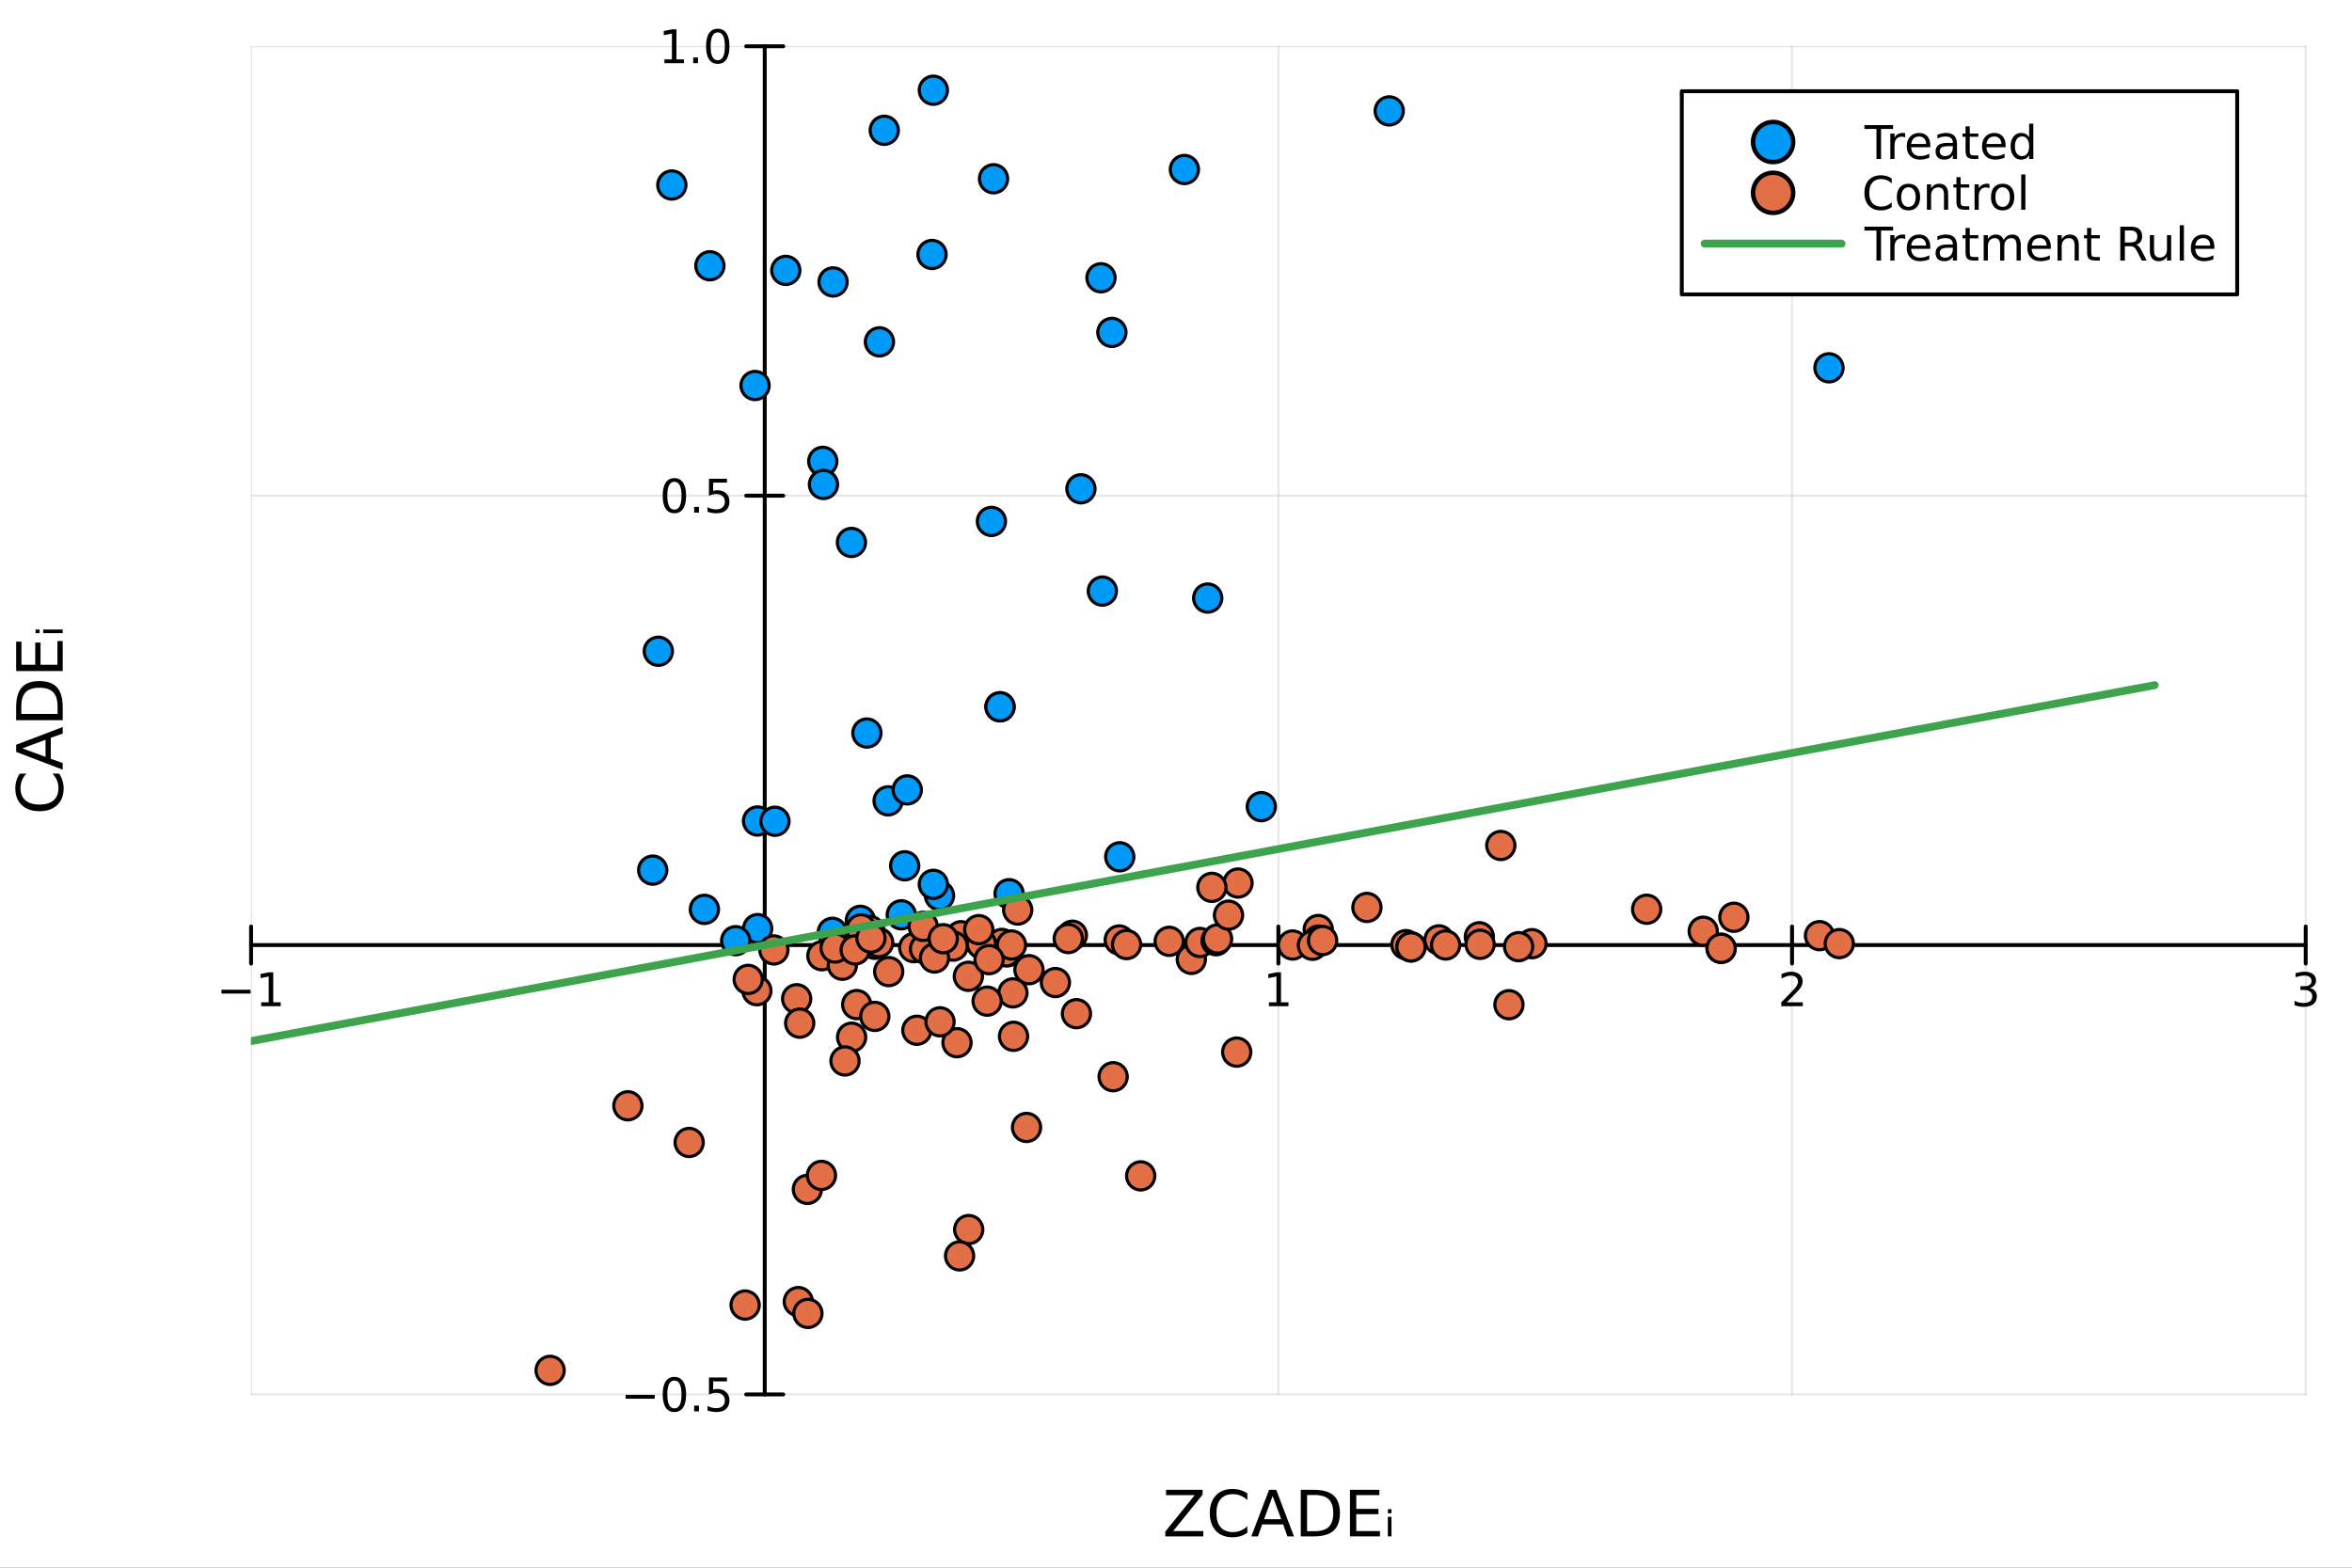 <?xml version="1.0" encoding="utf-8"?>
<svg xmlns="http://www.w3.org/2000/svg" xmlns:xlink="http://www.w3.org/1999/xlink" width="600" height="400" viewBox="0 0 2400 1600">
<rect x="0" y="0" width="2400" height="1600" fill="#333333" stroke="none"/>
<defs>
  <clipPath id="clip670">
    <rect x="0" y="0" width="2400" height="1600"/>
  </clipPath>
</defs>
<path clip-path="url(#clip670)" d="M0 1600 L2400 1600 L2400 8.88178e-14 L0 8.88178e-14  Z" fill="#ffffff" fill-rule="evenodd" fill-opacity="1"/>
<defs>
  <clipPath id="clip671">
    <rect x="480" y="0" width="1681" height="1600"/>
  </clipPath>
</defs>
<path clip-path="url(#clip670)" d="M256.209 1423.18 L2352.76 1423.18 L2352.76 47.244 L256.209 47.244  Z" fill="#ffffff" fill-rule="evenodd" fill-opacity="1"/>
<defs>
  <clipPath id="clip672">
    <rect x="256" y="47" width="2098" height="1377"/>
  </clipPath>
</defs>
<polyline clip-path="url(#clip672)" style="stroke:#000000; stroke-linecap:round; stroke-linejoin:round; stroke-width:2; stroke-opacity:0.1; fill:none" points="256.209,1423.18 256.209,47.244 "/>
<polyline clip-path="url(#clip672)" style="stroke:#000000; stroke-linecap:round; stroke-linejoin:round; stroke-width:2; stroke-opacity:0.1; fill:none" points="1304.48,1423.18 1304.48,47.244 "/>
<polyline clip-path="url(#clip672)" style="stroke:#000000; stroke-linecap:round; stroke-linejoin:round; stroke-width:2; stroke-opacity:0.1; fill:none" points="1828.62,1423.18 1828.62,47.244 "/>
<polyline clip-path="url(#clip672)" style="stroke:#000000; stroke-linecap:round; stroke-linejoin:round; stroke-width:2; stroke-opacity:0.1; fill:none" points="2352.76,1423.18 2352.76,47.244 "/>
<polyline clip-path="url(#clip672)" style="stroke:#000000; stroke-linecap:round; stroke-linejoin:round; stroke-width:2; stroke-opacity:0.1; fill:none" points="256.209,1423.18 2352.76,1423.18 "/>
<polyline clip-path="url(#clip672)" style="stroke:#000000; stroke-linecap:round; stroke-linejoin:round; stroke-width:2; stroke-opacity:0.1; fill:none" points="256.209,505.889 2352.76,505.889 "/>
<polyline clip-path="url(#clip672)" style="stroke:#000000; stroke-linecap:round; stroke-linejoin:round; stroke-width:2; stroke-opacity:0.1; fill:none" points="256.209,47.244 2352.76,47.244 "/>
<polyline clip-path="url(#clip670)" style="stroke:#000000; stroke-linecap:round; stroke-linejoin:round; stroke-width:4; stroke-opacity:1; fill:none" points="256.209,964.535 2352.76,964.535 "/>
<polyline clip-path="url(#clip670)" style="stroke:#000000; stroke-linecap:round; stroke-linejoin:round; stroke-width:4; stroke-opacity:1; fill:none" points="256.209,983.432 256.209,945.637 "/>
<polyline clip-path="url(#clip670)" style="stroke:#000000; stroke-linecap:round; stroke-linejoin:round; stroke-width:4; stroke-opacity:1; fill:none" points="1304.48,983.432 1304.48,945.637 "/>
<polyline clip-path="url(#clip670)" style="stroke:#000000; stroke-linecap:round; stroke-linejoin:round; stroke-width:4; stroke-opacity:1; fill:none" points="1828.62,983.432 1828.62,945.637 "/>
<polyline clip-path="url(#clip670)" style="stroke:#000000; stroke-linecap:round; stroke-linejoin:round; stroke-width:4; stroke-opacity:1; fill:none" points="2352.76,983.432 2352.76,945.637 "/>
<path clip-path="url(#clip670)" d="M225.966 1010.11 L255.642 1010.11 L255.642 1014.04 L225.966 1014.04 L225.966 1010.11 Z" fill="#000000" fill-rule="nonzero" fill-opacity="1" /><path clip-path="url(#clip670)" d="M266.544 1023 L274.183 1023 L274.183 996.634 L265.873 998.3 L265.873 994.041 L274.137 992.375 L278.813 992.375 L278.813 1023 L286.452 1023 L286.452 1026.93 L266.544 1026.93 L266.544 1023 Z" fill="#000000" fill-rule="nonzero" fill-opacity="1" /><path clip-path="url(#clip670)" d="M1294.86 1023 L1302.5 1023 L1302.5 996.634 L1294.19 998.3 L1294.19 994.041 L1302.46 992.375 L1307.13 992.375 L1307.13 1023 L1314.77 1023 L1314.77 1026.93 L1294.86 1026.93 L1294.86 1023 Z" fill="#000000" fill-rule="nonzero" fill-opacity="1" /><path clip-path="url(#clip670)" d="M1823.27 1023 L1839.59 1023 L1839.59 1026.93 L1817.65 1026.93 L1817.65 1023 Q1820.31 1020.24 1824.89 1015.62 Q1829.5 1010.96 1830.68 1009.62 Q1832.92 1007.1 1833.8 1005.36 Q1834.71 1003.6 1834.71 1001.91 Q1834.71 999.157 1832.76 997.421 Q1830.84 995.685 1827.74 995.685 Q1825.54 995.685 1823.09 996.449 Q1820.66 997.213 1817.88 998.763 L1817.88 994.041 Q1820.7 992.907 1823.16 992.328 Q1825.61 991.75 1827.65 991.75 Q1833.02 991.75 1836.21 994.435 Q1839.41 997.12 1839.41 1001.61 Q1839.41 1003.74 1838.6 1005.66 Q1837.81 1007.56 1835.7 1010.15 Q1835.12 1010.82 1832.02 1014.04 Q1828.92 1017.24 1823.27 1023 Z" fill="#000000" fill-rule="nonzero" fill-opacity="1" /><path clip-path="url(#clip670)" d="M2357 1008.3 Q2360.36 1009.02 2362.24 1011.29 Q2364.13 1013.56 2364.13 1016.89 Q2364.13 1022 2360.61 1024.8 Q2357.1 1027.61 2350.61 1027.61 Q2348.44 1027.61 2346.12 1027.17 Q2343.83 1026.75 2341.38 1025.89 L2341.38 1021.38 Q2343.32 1022.51 2345.64 1023.09 Q2347.95 1023.67 2350.48 1023.67 Q2354.87 1023.67 2357.17 1021.93 Q2359.48 1020.2 2359.48 1016.89 Q2359.48 1013.83 2357.33 1012.12 Q2355.2 1010.38 2351.38 1010.38 L2347.35 1010.38 L2347.35 1006.54 L2351.56 1006.54 Q2355.01 1006.54 2356.84 1005.18 Q2358.67 1003.79 2358.67 1001.19 Q2358.67 998.532 2356.77 997.12 Q2354.9 995.685 2351.38 995.685 Q2349.46 995.685 2347.26 996.101 Q2345.06 996.518 2342.42 997.398 L2342.42 993.231 Q2345.08 992.49 2347.4 992.12 Q2349.74 991.75 2351.8 991.75 Q2357.12 991.75 2360.22 994.18 Q2363.32 996.588 2363.32 1000.71 Q2363.32 1003.58 2361.68 1005.57 Q2360.04 1007.54 2357 1008.3 Z" fill="#000000" fill-rule="nonzero" fill-opacity="1" /><path clip-path="url(#clip670)" d="M1189.82 1520.52 L1227.15 1520.52 L1227.15 1525.43 L1197.11 1562.63 L1227.89 1562.63 L1227.89 1568.04 L1189.09 1568.04 L1189.09 1563.14 L1219.13 1525.93 L1189.82 1525.93 L1189.82 1520.52 Z" fill="#000000" fill-rule="nonzero" fill-opacity="1" /><path clip-path="url(#clip670)" d="M1272.8 1524.18 L1272.8 1530.96 Q1269.55 1527.94 1265.86 1526.44 Q1262.2 1524.95 1258.06 1524.95 Q1249.91 1524.95 1245.58 1529.95 Q1241.25 1534.91 1241.25 1544.33 Q1241.25 1553.72 1245.58 1558.72 Q1249.91 1563.68 1258.06 1563.68 Q1262.2 1563.68 1265.86 1562.19 Q1269.55 1560.69 1272.8 1557.67 L1272.8 1564.38 Q1269.42 1566.68 1265.64 1567.82 Q1261.88 1568.97 1257.68 1568.97 Q1246.89 1568.97 1240.68 1562.38 Q1234.48 1555.76 1234.48 1544.33 Q1234.48 1532.87 1240.68 1526.28 Q1246.89 1519.66 1257.68 1519.66 Q1261.94 1519.66 1265.7 1520.81 Q1269.49 1521.92 1272.8 1524.18 Z" fill="#000000" fill-rule="nonzero" fill-opacity="1" /><path clip-path="url(#clip670)" d="M1298.61 1526.86 L1289.89 1550.51 L1307.36 1550.51 L1298.61 1526.86 M1294.98 1520.52 L1302.27 1520.52 L1320.38 1568.04 L1313.7 1568.04 L1309.37 1555.85 L1287.95 1555.85 L1283.62 1568.04 L1276.84 1568.04 L1294.98 1520.52 Z" fill="#000000" fill-rule="nonzero" fill-opacity="1" /><path clip-path="url(#clip670)" d="M1333.75 1525.81 L1333.75 1562.76 L1341.51 1562.76 Q1351.35 1562.76 1355.9 1558.3 Q1360.48 1553.85 1360.48 1544.24 Q1360.48 1534.69 1355.9 1530.26 Q1351.35 1525.81 1341.51 1525.81 L1333.75 1525.81 M1327.32 1520.52 L1340.53 1520.52 Q1354.34 1520.52 1360.8 1526.28 Q1367.26 1532.01 1367.26 1544.24 Q1367.26 1556.52 1360.77 1562.28 Q1354.28 1568.04 1340.53 1568.04 L1327.32 1568.04 L1327.32 1520.52 Z" fill="#000000" fill-rule="nonzero" fill-opacity="1" /><path clip-path="url(#clip670)" d="M1377.51 1520.52 L1407.56 1520.52 L1407.56 1525.93 L1383.94 1525.93 L1383.94 1540 L1406.57 1540 L1406.57 1545.41 L1383.94 1545.41 L1383.94 1562.63 L1408.13 1562.63 L1408.13 1568.04 L1377.51 1568.04 L1377.51 1520.52 Z" fill="#000000" fill-rule="nonzero" fill-opacity="1" /><path clip-path="url(#clip670)" d="M1416.18 1548.09 L1419.88 1548.09 L1419.88 1568.04 L1416.18 1568.04 L1416.18 1548.09 M1416.18 1540.32 L1419.88 1540.32 L1419.88 1544.46 L1416.18 1544.46 L1416.18 1540.32 Z" fill="#000000" fill-rule="nonzero" fill-opacity="1" /><polyline clip-path="url(#clip670)" style="stroke:#000000; stroke-linecap:round; stroke-linejoin:round; stroke-width:4; stroke-opacity:1; fill:none" points="780.345,1423.18 780.345,47.244 "/>
<polyline clip-path="url(#clip670)" style="stroke:#000000; stroke-linecap:round; stroke-linejoin:round; stroke-width:4; stroke-opacity:1; fill:none" points="761.448,1423.18 799.243,1423.18 "/>
<polyline clip-path="url(#clip670)" style="stroke:#000000; stroke-linecap:round; stroke-linejoin:round; stroke-width:4; stroke-opacity:1; fill:none" points="761.448,505.889 799.243,505.889 "/>
<polyline clip-path="url(#clip670)" style="stroke:#000000; stroke-linecap:round; stroke-linejoin:round; stroke-width:4; stroke-opacity:1; fill:none" points="761.448,47.244 799.243,47.244 "/>
<path clip-path="url(#clip670)" d="M638.397 1423.63 L668.073 1423.63 L668.073 1427.57 L638.397 1427.57 L638.397 1423.63 Z" fill="#000000" fill-rule="nonzero" fill-opacity="1" /><path clip-path="url(#clip670)" d="M688.165 1408.98 Q684.554 1408.98 682.725 1412.54 Q680.92 1416.08 680.92 1423.21 Q680.92 1430.32 682.725 1433.89 Q684.554 1437.43 688.165 1437.43 Q691.799 1437.43 693.605 1433.89 Q695.434 1430.32 695.434 1423.21 Q695.434 1416.08 693.605 1412.54 Q691.799 1408.98 688.165 1408.98 M688.165 1405.27 Q693.975 1405.27 697.031 1409.88 Q700.11 1414.46 700.11 1423.21 Q700.11 1431.94 697.031 1436.55 Q693.975 1441.13 688.165 1441.13 Q682.355 1441.13 679.276 1436.55 Q676.221 1431.94 676.221 1423.21 Q676.221 1414.46 679.276 1409.88 Q682.355 1405.27 688.165 1405.27 Z" fill="#000000" fill-rule="nonzero" fill-opacity="1" /><path clip-path="url(#clip670)" d="M708.327 1434.58 L713.211 1434.58 L713.211 1440.46 L708.327 1440.46 L708.327 1434.58 Z" fill="#000000" fill-rule="nonzero" fill-opacity="1" /><path clip-path="url(#clip670)" d="M723.443 1405.9 L741.799 1405.9 L741.799 1409.84 L727.725 1409.84 L727.725 1418.31 Q728.744 1417.96 729.762 1417.8 Q730.781 1417.61 731.799 1417.61 Q737.586 1417.61 740.966 1420.78 Q744.345 1423.96 744.345 1429.37 Q744.345 1434.95 740.873 1438.05 Q737.401 1441.13 731.082 1441.13 Q728.906 1441.13 726.637 1440.76 Q724.392 1440.39 721.984 1439.65 L721.984 1434.95 Q724.068 1436.08 726.29 1436.64 Q728.512 1437.2 730.989 1437.2 Q734.994 1437.2 737.332 1435.09 Q739.67 1432.98 739.67 1429.37 Q739.67 1425.76 737.332 1423.65 Q734.994 1421.55 730.989 1421.55 Q729.114 1421.55 727.239 1421.96 Q725.387 1422.38 723.443 1423.26 L723.443 1405.9 Z" fill="#000000" fill-rule="nonzero" fill-opacity="1" /><path clip-path="url(#clip670)" d="M688.165 491.688 Q684.554 491.688 682.725 495.253 Q680.92 498.794 680.92 505.924 Q680.92 513.031 682.725 516.595 Q684.554 520.137 688.165 520.137 Q691.799 520.137 693.605 516.595 Q695.434 513.031 695.434 505.924 Q695.434 498.794 693.605 495.253 Q691.799 491.688 688.165 491.688 M688.165 487.984 Q693.975 487.984 697.031 492.591 Q700.11 497.174 700.11 505.924 Q700.11 514.651 697.031 519.257 Q693.975 523.841 688.165 523.841 Q682.355 523.841 679.276 519.257 Q676.221 514.651 676.221 505.924 Q676.221 497.174 679.276 492.591 Q682.355 487.984 688.165 487.984 Z" fill="#000000" fill-rule="nonzero" fill-opacity="1" /><path clip-path="url(#clip670)" d="M708.327 517.29 L713.211 517.29 L713.211 523.169 L708.327 523.169 L708.327 517.29 Z" fill="#000000" fill-rule="nonzero" fill-opacity="1" /><path clip-path="url(#clip670)" d="M723.443 488.609 L741.799 488.609 L741.799 492.545 L727.725 492.545 L727.725 501.017 Q728.744 500.669 729.762 500.507 Q730.781 500.322 731.799 500.322 Q737.586 500.322 740.966 503.494 Q744.345 506.665 744.345 512.081 Q744.345 517.66 740.873 520.762 Q737.401 523.841 731.082 523.841 Q728.906 523.841 726.637 523.47 Q724.392 523.1 721.984 522.359 L721.984 517.66 Q724.068 518.794 726.29 519.35 Q728.512 519.905 730.989 519.905 Q734.994 519.905 737.332 517.799 Q739.67 515.693 739.67 512.081 Q739.67 508.47 737.332 506.364 Q734.994 504.257 730.989 504.257 Q729.114 504.257 727.239 504.674 Q725.387 505.091 723.443 505.97 L723.443 488.609 Z" fill="#000000" fill-rule="nonzero" fill-opacity="1" /><path clip-path="url(#clip670)" d="M677.98 60.589 L685.619 60.589 L685.619 34.223 L677.309 35.89 L677.309 31.631 L685.573 29.964 L690.249 29.964 L690.249 60.589 L697.887 60.589 L697.887 64.524 L677.98 64.524 L677.98 60.589 Z" fill="#000000" fill-rule="nonzero" fill-opacity="1" /><path clip-path="url(#clip670)" d="M707.332 58.645 L712.216 58.645 L712.216 64.524 L707.332 64.524 L707.332 58.645 Z" fill="#000000" fill-rule="nonzero" fill-opacity="1" /><path clip-path="url(#clip670)" d="M732.401 33.043 Q728.79 33.043 726.961 36.608 Q725.156 40.149 725.156 47.279 Q725.156 54.385 726.961 57.95 Q728.79 61.492 732.401 61.492 Q736.035 61.492 737.841 57.95 Q739.67 54.385 739.67 47.279 Q739.67 40.149 737.841 36.608 Q736.035 33.043 732.401 33.043 M732.401 29.339 Q738.211 29.339 741.267 33.946 Q744.345 38.529 744.345 47.279 Q744.345 56.006 741.267 60.612 Q738.211 65.195 732.401 65.195 Q726.591 65.195 723.512 60.612 Q720.457 56.006 720.457 47.279 Q720.457 38.529 723.512 33.946 Q726.591 29.339 732.401 29.339 Z" fill="#000000" fill-rule="nonzero" fill-opacity="1" /><path clip-path="url(#clip670)" d="M20.144 789.591 L26.924 789.591 Q23.9 792.838 22.404 796.53 Q20.908 800.19 20.908 804.328 Q20.908 812.476 25.905 816.804 Q30.871 821.133 40.292 821.133 Q49.681 821.133 54.678 816.804 Q59.644 812.476 59.644 804.328 Q59.644 800.19 58.148 796.53 Q56.652 792.838 53.628 789.591 L60.344 789.591 Q62.636 792.965 63.781 796.752 Q64.927 800.508 64.927 804.71 Q64.927 815.499 58.339 821.706 Q51.718 827.913 40.292 827.913 Q28.834 827.913 22.245 821.706 Q15.625 815.499 15.625 804.71 Q15.625 800.445 16.771 796.689 Q17.885 792.901 20.144 789.591 Z" fill="#000000" fill-rule="nonzero" fill-opacity="1" /><path clip-path="url(#clip670)" d="M22.818 763.778 L46.467 772.499 L46.467 755.025 L22.818 763.778 M16.484 767.407 L16.484 760.118 L64.004 742.007 L64.004 748.691 L51.814 753.02 L51.814 774.441 L64.004 778.769 L64.004 785.549 L16.484 767.407 Z" fill="#000000" fill-rule="nonzero" fill-opacity="1" /><path clip-path="url(#clip670)" d="M21.768 728.639 L58.721 728.639 L58.721 720.873 Q58.721 711.038 54.265 706.487 Q49.809 701.903 40.196 701.903 Q30.648 701.903 26.224 706.487 Q21.768 711.038 21.768 720.873 L21.768 728.639 M16.484 735.069 L16.484 721.86 Q16.484 708.046 22.245 701.585 Q27.974 695.124 40.196 695.124 Q52.482 695.124 58.243 701.617 Q64.004 708.11 64.004 721.86 L64.004 735.069 L16.484 735.069 Z" fill="#000000" fill-rule="nonzero" fill-opacity="1" /><path clip-path="url(#clip670)" d="M16.484 684.875 L16.484 654.829 L21.895 654.829 L21.895 678.446 L35.963 678.446 L35.963 655.816 L41.374 655.816 L41.374 678.446 L58.593 678.446 L58.593 654.256 L64.004 654.256 L64.004 684.875 L16.484 684.875 Z" fill="#000000" fill-rule="nonzero" fill-opacity="1" /><path clip-path="url(#clip670)" d="M44.048 646.203 L44.048 642.511 L64.004 642.511 L64.004 646.203 L44.048 646.203 M36.282 646.203 L36.282 642.511 L40.419 642.511 L40.419 646.203 L36.282 646.203 Z" fill="#000000" fill-rule="nonzero" fill-opacity="1" /><circle clip-path="url(#clip672)" cx="849.285" cy="951.526" r="14.4" fill="#009af9" fill-rule="evenodd" fill-opacity="1" stroke="#000000" stroke-opacity="1" stroke-width="3.2"/>
<circle clip-path="url(#clip672)" cx="724.375" cy="271.257" r="14.4" fill="#009af9" fill-rule="evenodd" fill-opacity="1" stroke="#000000" stroke-opacity="1" stroke-width="3.2"/>
<circle clip-path="url(#clip672)" cx="897.384" cy="348.892" r="14.4" fill="#009af9" fill-rule="evenodd" fill-opacity="1" stroke="#000000" stroke-opacity="1" stroke-width="3.2"/>
<circle clip-path="url(#clip672)" cx="884.593" cy="748.149" r="14.4" fill="#009af9" fill-rule="evenodd" fill-opacity="1" stroke="#000000" stroke-opacity="1" stroke-width="3.2"/>
<circle clip-path="url(#clip672)" cx="923.138" cy="883.642" r="14.4" fill="#009af9" fill-rule="evenodd" fill-opacity="1" stroke="#000000" stroke-opacity="1" stroke-width="3.2"/>
<circle clip-path="url(#clip672)" cx="1123.46" cy="283.51" r="14.4" fill="#009af9" fill-rule="evenodd" fill-opacity="1" stroke="#000000" stroke-opacity="1" stroke-width="3.2"/>
<circle clip-path="url(#clip672)" cx="773.122" cy="947.75" r="14.4" fill="#009af9" fill-rule="evenodd" fill-opacity="1" stroke="#000000" stroke-opacity="1" stroke-width="3.2"/>
<circle clip-path="url(#clip672)" cx="1013.8" cy="182.438" r="14.4" fill="#009af9" fill-rule="evenodd" fill-opacity="1" stroke="#000000" stroke-opacity="1" stroke-width="3.2"/>
<circle clip-path="url(#clip672)" cx="1124.85" cy="603.257" r="14.4" fill="#009af9" fill-rule="evenodd" fill-opacity="1" stroke="#000000" stroke-opacity="1" stroke-width="3.2"/>
<circle clip-path="url(#clip672)" cx="1011.65" cy="532.146" r="14.4" fill="#009af9" fill-rule="evenodd" fill-opacity="1" stroke="#000000" stroke-opacity="1" stroke-width="3.2"/>
<circle clip-path="url(#clip672)" cx="750.692" cy="960.07" r="14.4" fill="#009af9" fill-rule="evenodd" fill-opacity="1" stroke="#000000" stroke-opacity="1" stroke-width="3.2"/>
<circle clip-path="url(#clip672)" cx="671.752" cy="664.653" r="14.4" fill="#009af9" fill-rule="evenodd" fill-opacity="1" stroke="#000000" stroke-opacity="1" stroke-width="3.2"/>
<circle clip-path="url(#clip672)" cx="1020.44" cy="721.36" r="14.4" fill="#009af9" fill-rule="evenodd" fill-opacity="1" stroke="#000000" stroke-opacity="1" stroke-width="3.2"/>
<circle clip-path="url(#clip672)" cx="906.237" cy="817.356" r="14.4" fill="#009af9" fill-rule="evenodd" fill-opacity="1" stroke="#000000" stroke-opacity="1" stroke-width="3.2"/>
<circle clip-path="url(#clip672)" cx="958.679" cy="914.047" r="14.4" fill="#009af9" fill-rule="evenodd" fill-opacity="1" stroke="#000000" stroke-opacity="1" stroke-width="3.2"/>
<circle clip-path="url(#clip672)" cx="772.972" cy="837.909" r="14.4" fill="#009af9" fill-rule="evenodd" fill-opacity="1" stroke="#000000" stroke-opacity="1" stroke-width="3.2"/>
<circle clip-path="url(#clip672)" cx="1029.69" cy="912.121" r="14.4" fill="#009af9" fill-rule="evenodd" fill-opacity="1" stroke="#000000" stroke-opacity="1" stroke-width="3.2"/>
<circle clip-path="url(#clip672)" cx="877.968" cy="939.284" r="14.4" fill="#009af9" fill-rule="evenodd" fill-opacity="1" stroke="#000000" stroke-opacity="1" stroke-width="3.2"/>
<circle clip-path="url(#clip672)" cx="839.57" cy="470.83" r="14.4" fill="#009af9" fill-rule="evenodd" fill-opacity="1" stroke="#000000" stroke-opacity="1" stroke-width="3.2"/>
<circle clip-path="url(#clip672)" cx="1232.35" cy="610.386" r="14.4" fill="#009af9" fill-rule="evenodd" fill-opacity="1" stroke="#000000" stroke-opacity="1" stroke-width="3.2"/>
<circle clip-path="url(#clip672)" cx="801.832" cy="275.954" r="14.4" fill="#009af9" fill-rule="evenodd" fill-opacity="1" stroke="#000000" stroke-opacity="1" stroke-width="3.2"/>
<circle clip-path="url(#clip672)" cx="919.683" cy="933.647" r="14.4" fill="#009af9" fill-rule="evenodd" fill-opacity="1" stroke="#000000" stroke-opacity="1" stroke-width="3.2"/>
<circle clip-path="url(#clip672)" cx="666.014" cy="888.057" r="14.4" fill="#009af9" fill-rule="evenodd" fill-opacity="1" stroke="#000000" stroke-opacity="1" stroke-width="3.2"/>
<circle clip-path="url(#clip672)" cx="770.469" cy="393.447" r="14.4" fill="#009af9" fill-rule="evenodd" fill-opacity="1" stroke="#000000" stroke-opacity="1" stroke-width="3.2"/>
<circle clip-path="url(#clip672)" cx="850.067" cy="287.735" r="14.4" fill="#009af9" fill-rule="evenodd" fill-opacity="1" stroke="#000000" stroke-opacity="1" stroke-width="3.2"/>
<circle clip-path="url(#clip672)" cx="790.756" cy="838.178" r="14.4" fill="#009af9" fill-rule="evenodd" fill-opacity="1" stroke="#000000" stroke-opacity="1" stroke-width="3.2"/>
<circle clip-path="url(#clip672)" cx="952.406" cy="92.078" r="14.4" fill="#009af9" fill-rule="evenodd" fill-opacity="1" stroke="#000000" stroke-opacity="1" stroke-width="3.2"/>
<circle clip-path="url(#clip672)" cx="840.275" cy="494.434" r="14.4" fill="#009af9" fill-rule="evenodd" fill-opacity="1" stroke="#000000" stroke-opacity="1" stroke-width="3.2"/>
<circle clip-path="url(#clip672)" cx="1208.56" cy="172.982" r="14.4" fill="#009af9" fill-rule="evenodd" fill-opacity="1" stroke="#000000" stroke-opacity="1" stroke-width="3.2"/>
<circle clip-path="url(#clip672)" cx="902.309" cy="132.967" r="14.4" fill="#009af9" fill-rule="evenodd" fill-opacity="1" stroke="#000000" stroke-opacity="1" stroke-width="3.2"/>
<circle clip-path="url(#clip672)" cx="925.77" cy="806.166" r="14.4" fill="#009af9" fill-rule="evenodd" fill-opacity="1" stroke="#000000" stroke-opacity="1" stroke-width="3.2"/>
<circle clip-path="url(#clip672)" cx="952.384" cy="902.549" r="14.4" fill="#009af9" fill-rule="evenodd" fill-opacity="1" stroke="#000000" stroke-opacity="1" stroke-width="3.2"/>
<circle clip-path="url(#clip672)" cx="1102.98" cy="498.862" r="14.4" fill="#009af9" fill-rule="evenodd" fill-opacity="1" stroke="#000000" stroke-opacity="1" stroke-width="3.2"/>
<circle clip-path="url(#clip672)" cx="1134.58" cy="339.25" r="14.4" fill="#009af9" fill-rule="evenodd" fill-opacity="1" stroke="#000000" stroke-opacity="1" stroke-width="3.2"/>
<circle clip-path="url(#clip672)" cx="685.54" cy="188.818" r="14.4" fill="#009af9" fill-rule="evenodd" fill-opacity="1" stroke="#000000" stroke-opacity="1" stroke-width="3.2"/>
<circle clip-path="url(#clip672)" cx="1866.29" cy="375.382" r="14.4" fill="#009af9" fill-rule="evenodd" fill-opacity="1" stroke="#000000" stroke-opacity="1" stroke-width="3.2"/>
<circle clip-path="url(#clip672)" cx="951.044" cy="259.703" r="14.4" fill="#009af9" fill-rule="evenodd" fill-opacity="1" stroke="#000000" stroke-opacity="1" stroke-width="3.2"/>
<circle clip-path="url(#clip672)" cx="718.775" cy="928.101" r="14.4" fill="#009af9" fill-rule="evenodd" fill-opacity="1" stroke="#000000" stroke-opacity="1" stroke-width="3.2"/>
<circle clip-path="url(#clip672)" cx="1417.57" cy="113.183" r="14.4" fill="#009af9" fill-rule="evenodd" fill-opacity="1" stroke="#000000" stroke-opacity="1" stroke-width="3.2"/>
<circle clip-path="url(#clip672)" cx="1020.44" cy="721.36" r="14.4" fill="#009af9" fill-rule="evenodd" fill-opacity="1" stroke="#000000" stroke-opacity="1" stroke-width="3.2"/>
<circle clip-path="url(#clip672)" cx="1287.05" cy="823.291" r="14.4" fill="#009af9" fill-rule="evenodd" fill-opacity="1" stroke="#000000" stroke-opacity="1" stroke-width="3.2"/>
<circle clip-path="url(#clip672)" cx="868.811" cy="553.618" r="14.4" fill="#009af9" fill-rule="evenodd" fill-opacity="1" stroke="#000000" stroke-opacity="1" stroke-width="3.2"/>
<circle clip-path="url(#clip672)" cx="1142.6" cy="874.46" r="14.4" fill="#009af9" fill-rule="evenodd" fill-opacity="1" stroke="#000000" stroke-opacity="1" stroke-width="3.2"/>
<circle clip-path="url(#clip672)" cx="868.988" cy="1058.58" r="14.4" fill="#e26f46" fill-rule="evenodd" fill-opacity="1" stroke="#000000" stroke-opacity="1" stroke-width="3.2"/>
<circle clip-path="url(#clip672)" cx="1022.27" cy="962.884" r="14.4" fill="#e26f46" fill-rule="evenodd" fill-opacity="1" stroke="#000000" stroke-opacity="1" stroke-width="3.2"/>
<circle clip-path="url(#clip672)" cx="760.341" cy="1331.95" r="14.4" fill="#e26f46" fill-rule="evenodd" fill-opacity="1" stroke="#000000" stroke-opacity="1" stroke-width="3.2"/>
<circle clip-path="url(#clip672)" cx="1509.54" cy="956.076" r="14.4" fill="#e26f46" fill-rule="evenodd" fill-opacity="1" stroke="#000000" stroke-opacity="1" stroke-width="3.2"/>
<circle clip-path="url(#clip672)" cx="988.125" cy="996.419" r="14.4" fill="#e26f46" fill-rule="evenodd" fill-opacity="1" stroke="#000000" stroke-opacity="1" stroke-width="3.2"/>
<circle clip-path="url(#clip672)" cx="980.53" cy="955.01" r="14.4" fill="#e26f46" fill-rule="evenodd" fill-opacity="1" stroke="#000000" stroke-opacity="1" stroke-width="3.2"/>
<circle clip-path="url(#clip672)" cx="1028.19" cy="971.358" r="14.4" fill="#e26f46" fill-rule="evenodd" fill-opacity="1" stroke="#000000" stroke-opacity="1" stroke-width="3.2"/>
<circle clip-path="url(#clip672)" cx="1856.64" cy="954.952" r="14.4" fill="#e26f46" fill-rule="evenodd" fill-opacity="1" stroke="#000000" stroke-opacity="1" stroke-width="3.2"/>
<circle clip-path="url(#clip672)" cx="932.35" cy="967.183" r="14.4" fill="#e26f46" fill-rule="evenodd" fill-opacity="1" stroke="#000000" stroke-opacity="1" stroke-width="3.2"/>
<circle clip-path="url(#clip672)" cx="1756.24" cy="967.888" r="14.4" fill="#e26f46" fill-rule="evenodd" fill-opacity="1" stroke="#000000" stroke-opacity="1" stroke-width="3.2"/>
<circle clip-path="url(#clip672)" cx="1142.1" cy="959.325" r="14.4" fill="#e26f46" fill-rule="evenodd" fill-opacity="1" stroke="#000000" stroke-opacity="1" stroke-width="3.2"/>
<circle clip-path="url(#clip672)" cx="943.396" cy="968.42" r="14.4" fill="#e26f46" fill-rule="evenodd" fill-opacity="1" stroke="#000000" stroke-opacity="1" stroke-width="3.2"/>
<circle clip-path="url(#clip672)" cx="1318.93" cy="964.487" r="14.4" fill="#e26f46" fill-rule="evenodd" fill-opacity="1" stroke="#000000" stroke-opacity="1" stroke-width="3.2"/>
<circle clip-path="url(#clip672)" cx="1345.17" cy="948.672" r="14.4" fill="#e26f46" fill-rule="evenodd" fill-opacity="1" stroke="#000000" stroke-opacity="1" stroke-width="3.2"/>
<circle clip-path="url(#clip672)" cx="874.174" cy="1025.29" r="14.4" fill="#e26f46" fill-rule="evenodd" fill-opacity="1" stroke="#000000" stroke-opacity="1" stroke-width="3.2"/>
<circle clip-path="url(#clip672)" cx="772.314" cy="1011.12" r="14.4" fill="#e26f46" fill-rule="evenodd" fill-opacity="1" stroke="#000000" stroke-opacity="1" stroke-width="3.2"/>
<circle clip-path="url(#clip672)" cx="1076.94" cy="1002.8" r="14.4" fill="#e26f46" fill-rule="evenodd" fill-opacity="1" stroke="#000000" stroke-opacity="1" stroke-width="3.2"/>
<circle clip-path="url(#clip672)" cx="823.848" cy="1213.89" r="14.4" fill="#e26f46" fill-rule="evenodd" fill-opacity="1" stroke="#000000" stroke-opacity="1" stroke-width="3.2"/>
<circle clip-path="url(#clip672)" cx="1563.22" cy="963.13" r="14.4" fill="#e26f46" fill-rule="evenodd" fill-opacity="1" stroke="#000000" stroke-opacity="1" stroke-width="3.2"/>
<circle clip-path="url(#clip672)" cx="1468.34" cy="959.229" r="14.4" fill="#e26f46" fill-rule="evenodd" fill-opacity="1" stroke="#000000" stroke-opacity="1" stroke-width="3.2"/>
<circle clip-path="url(#clip672)" cx="763.481" cy="999.583" r="14.4" fill="#e26f46" fill-rule="evenodd" fill-opacity="1" stroke="#000000" stroke-opacity="1" stroke-width="3.2"/>
<circle clip-path="url(#clip672)" cx="838.652" cy="975.443" r="14.4" fill="#e26f46" fill-rule="evenodd" fill-opacity="1" stroke="#000000" stroke-opacity="1" stroke-width="3.2"/>
<circle clip-path="url(#clip672)" cx="1215.66" cy="979.132" r="14.4" fill="#e26f46" fill-rule="evenodd" fill-opacity="1" stroke="#000000" stroke-opacity="1" stroke-width="3.2"/>
<circle clip-path="url(#clip672)" cx="1026.55" cy="971.415" r="14.4" fill="#e26f46" fill-rule="evenodd" fill-opacity="1" stroke="#000000" stroke-opacity="1" stroke-width="3.2"/>
<circle clip-path="url(#clip672)" cx="1224.45" cy="961.885" r="14.4" fill="#e26f46" fill-rule="evenodd" fill-opacity="1" stroke="#000000" stroke-opacity="1" stroke-width="3.2"/>
<circle clip-path="url(#clip672)" cx="1680.27" cy="927.978" r="14.4" fill="#e26f46" fill-rule="evenodd" fill-opacity="1" stroke="#000000" stroke-opacity="1" stroke-width="3.2"/>
<circle clip-path="url(#clip672)" cx="887.511" cy="949.587" r="14.4" fill="#e26f46" fill-rule="evenodd" fill-opacity="1" stroke="#000000" stroke-opacity="1" stroke-width="3.2"/>
<circle clip-path="url(#clip672)" cx="1094.26" cy="954.484" r="14.4" fill="#e26f46" fill-rule="evenodd" fill-opacity="1" stroke="#000000" stroke-opacity="1" stroke-width="3.2"/>
<circle clip-path="url(#clip672)" cx="988.485" cy="1254.92" r="14.4" fill="#e26f46" fill-rule="evenodd" fill-opacity="1" stroke="#000000" stroke-opacity="1" stroke-width="3.2"/>
<circle clip-path="url(#clip672)" cx="935.58" cy="1051.5" r="14.4" fill="#e26f46" fill-rule="evenodd" fill-opacity="1" stroke="#000000" stroke-opacity="1" stroke-width="3.2"/>
<circle clip-path="url(#clip672)" cx="1047.49" cy="1150.68" r="14.4" fill="#e26f46" fill-rule="evenodd" fill-opacity="1" stroke="#000000" stroke-opacity="1" stroke-width="3.2"/>
<circle clip-path="url(#clip672)" cx="1510.31" cy="963.795" r="14.4" fill="#e26f46" fill-rule="evenodd" fill-opacity="1" stroke="#000000" stroke-opacity="1" stroke-width="3.2"/>
<circle clip-path="url(#clip672)" cx="1049.94" cy="989.663" r="14.4" fill="#e26f46" fill-rule="evenodd" fill-opacity="1" stroke="#000000" stroke-opacity="1" stroke-width="3.2"/>
<circle clip-path="url(#clip672)" cx="972.688" cy="965.592" r="14.4" fill="#e26f46" fill-rule="evenodd" fill-opacity="1" stroke="#000000" stroke-opacity="1" stroke-width="3.2"/>
<circle clip-path="url(#clip672)" cx="812.917" cy="1019.34" r="14.4" fill="#e26f46" fill-rule="evenodd" fill-opacity="1" stroke="#000000" stroke-opacity="1" stroke-width="3.2"/>
<circle clip-path="url(#clip672)" cx="1261.95" cy="1073.8" r="14.4" fill="#e26f46" fill-rule="evenodd" fill-opacity="1" stroke="#000000" stroke-opacity="1" stroke-width="3.2"/>
<circle clip-path="url(#clip672)" cx="1434.59" cy="964.119" r="14.4" fill="#e26f46" fill-rule="evenodd" fill-opacity="1" stroke="#000000" stroke-opacity="1" stroke-width="3.2"/>
<circle clip-path="url(#clip672)" cx="561.339" cy="1398.61" r="14.4" fill="#e26f46" fill-rule="evenodd" fill-opacity="1" stroke="#000000" stroke-opacity="1" stroke-width="3.2"/>
<circle clip-path="url(#clip672)" cx="1135.86" cy="1098.92" r="14.4" fill="#e26f46" fill-rule="evenodd" fill-opacity="1" stroke="#000000" stroke-opacity="1" stroke-width="3.2"/>
<circle clip-path="url(#clip672)" cx="1034.22" cy="1057.67" r="14.4" fill="#e26f46" fill-rule="evenodd" fill-opacity="1" stroke="#000000" stroke-opacity="1" stroke-width="3.2"/>
<circle clip-path="url(#clip672)" cx="1394.82" cy="926.125" r="14.4" fill="#e26f46" fill-rule="evenodd" fill-opacity="1" stroke="#000000" stroke-opacity="1" stroke-width="3.2"/>
<circle clip-path="url(#clip672)" cx="953.557" cy="977.751" r="14.4" fill="#e26f46" fill-rule="evenodd" fill-opacity="1" stroke="#000000" stroke-opacity="1" stroke-width="3.2"/>
<circle clip-path="url(#clip672)" cx="859.526" cy="985.148" r="14.4" fill="#e26f46" fill-rule="evenodd" fill-opacity="1" stroke="#000000" stroke-opacity="1" stroke-width="3.2"/>
<circle clip-path="url(#clip672)" cx="878.656" cy="947.98" r="14.4" fill="#e26f46" fill-rule="evenodd" fill-opacity="1" stroke="#000000" stroke-opacity="1" stroke-width="3.2"/>
<circle clip-path="url(#clip672)" cx="1345.41" cy="959.472" r="14.4" fill="#e26f46" fill-rule="evenodd" fill-opacity="1" stroke="#000000" stroke-opacity="1" stroke-width="3.2"/>
<circle clip-path="url(#clip672)" cx="1001.42" cy="963.275" r="14.4" fill="#e26f46" fill-rule="evenodd" fill-opacity="1" stroke="#000000" stroke-opacity="1" stroke-width="3.2"/>
<circle clip-path="url(#clip672)" cx="1149.58" cy="964.026" r="14.4" fill="#e26f46" fill-rule="evenodd" fill-opacity="1" stroke="#000000" stroke-opacity="1" stroke-width="3.2"/>
<circle clip-path="url(#clip672)" cx="976.538" cy="1064.18" r="14.4" fill="#e26f46" fill-rule="evenodd" fill-opacity="1" stroke="#000000" stroke-opacity="1" stroke-width="3.2"/>
<circle clip-path="url(#clip672)" cx="959.204" cy="1042.87" r="14.4" fill="#e26f46" fill-rule="evenodd" fill-opacity="1" stroke="#000000" stroke-opacity="1" stroke-width="3.2"/>
<circle clip-path="url(#clip672)" cx="906.856" cy="991.628" r="14.4" fill="#e26f46" fill-rule="evenodd" fill-opacity="1" stroke="#000000" stroke-opacity="1" stroke-width="3.2"/>
<circle clip-path="url(#clip672)" cx="942.023" cy="945.409" r="14.4" fill="#e26f46" fill-rule="evenodd" fill-opacity="1" stroke="#000000" stroke-opacity="1" stroke-width="3.2"/>
<circle clip-path="url(#clip672)" cx="1090.08" cy="957.89" r="14.4" fill="#e26f46" fill-rule="evenodd" fill-opacity="1" stroke="#000000" stroke-opacity="1" stroke-width="3.2"/>
<circle clip-path="url(#clip672)" cx="1539.75" cy="1025.42" r="14.4" fill="#e26f46" fill-rule="evenodd" fill-opacity="1" stroke="#000000" stroke-opacity="1" stroke-width="3.2"/>
<circle clip-path="url(#clip672)" cx="1032.14" cy="964.46" r="14.4" fill="#e26f46" fill-rule="evenodd" fill-opacity="1" stroke="#000000" stroke-opacity="1" stroke-width="3.2"/>
<circle clip-path="url(#clip672)" cx="640.694" cy="1128.57" r="14.4" fill="#e26f46" fill-rule="evenodd" fill-opacity="1" stroke="#000000" stroke-opacity="1" stroke-width="3.2"/>
<circle clip-path="url(#clip672)" cx="1549.59" cy="966.194" r="14.4" fill="#e26f46" fill-rule="evenodd" fill-opacity="1" stroke="#000000" stroke-opacity="1" stroke-width="3.2"/>
<circle clip-path="url(#clip672)" cx="1475.17" cy="964.472" r="14.4" fill="#e26f46" fill-rule="evenodd" fill-opacity="1" stroke="#000000" stroke-opacity="1" stroke-width="3.2"/>
<circle clip-path="url(#clip672)" cx="1737.98" cy="950.411" r="14.4" fill="#e26f46" fill-rule="evenodd" fill-opacity="1" stroke="#000000" stroke-opacity="1" stroke-width="3.2"/>
<circle clip-path="url(#clip672)" cx="1163.98" cy="1200.1" r="14.4" fill="#e26f46" fill-rule="evenodd" fill-opacity="1" stroke="#000000" stroke-opacity="1" stroke-width="3.2"/>
<circle clip-path="url(#clip672)" cx="1033.6" cy="1013.34" r="14.4" fill="#e26f46" fill-rule="evenodd" fill-opacity="1" stroke="#000000" stroke-opacity="1" stroke-width="3.2"/>
<circle clip-path="url(#clip672)" cx="838.225" cy="1199.63" r="14.4" fill="#e26f46" fill-rule="evenodd" fill-opacity="1" stroke="#000000" stroke-opacity="1" stroke-width="3.2"/>
<circle clip-path="url(#clip672)" cx="1756.24" cy="967.888" r="14.4" fill="#e26f46" fill-rule="evenodd" fill-opacity="1" stroke="#000000" stroke-opacity="1" stroke-width="3.2"/>
<circle clip-path="url(#clip672)" cx="852.195" cy="967.554" r="14.4" fill="#e26f46" fill-rule="evenodd" fill-opacity="1" stroke="#000000" stroke-opacity="1" stroke-width="3.2"/>
<circle clip-path="url(#clip672)" cx="1439.83" cy="966.444" r="14.4" fill="#e26f46" fill-rule="evenodd" fill-opacity="1" stroke="#000000" stroke-opacity="1" stroke-width="3.2"/>
<circle clip-path="url(#clip672)" cx="1009.24" cy="979.441" r="14.4" fill="#e26f46" fill-rule="evenodd" fill-opacity="1" stroke="#000000" stroke-opacity="1" stroke-width="3.2"/>
<circle clip-path="url(#clip672)" cx="892.772" cy="963.733" r="14.4" fill="#e26f46" fill-rule="evenodd" fill-opacity="1" stroke="#000000" stroke-opacity="1" stroke-width="3.2"/>
<circle clip-path="url(#clip672)" cx="979.174" cy="1281.77" r="14.4" fill="#e26f46" fill-rule="evenodd" fill-opacity="1" stroke="#000000" stroke-opacity="1" stroke-width="3.2"/>
<circle clip-path="url(#clip672)" cx="1193.07" cy="960.718" r="14.4" fill="#e26f46" fill-rule="evenodd" fill-opacity="1" stroke="#000000" stroke-opacity="1" stroke-width="3.2"/>
<circle clip-path="url(#clip672)" cx="1263.29" cy="901.236" r="14.4" fill="#e26f46" fill-rule="evenodd" fill-opacity="1" stroke="#000000" stroke-opacity="1" stroke-width="3.2"/>
<circle clip-path="url(#clip672)" cx="1339.24" cy="964.766" r="14.4" fill="#e26f46" fill-rule="evenodd" fill-opacity="1" stroke="#000000" stroke-opacity="1" stroke-width="3.2"/>
<circle clip-path="url(#clip672)" cx="814.615" cy="1328.43" r="14.4" fill="#e26f46" fill-rule="evenodd" fill-opacity="1" stroke="#000000" stroke-opacity="1" stroke-width="3.2"/>
<circle clip-path="url(#clip672)" cx="1769.26" cy="936.175" r="14.4" fill="#e26f46" fill-rule="evenodd" fill-opacity="1" stroke="#000000" stroke-opacity="1" stroke-width="3.2"/>
<circle clip-path="url(#clip672)" cx="1007.29" cy="1021.79" r="14.4" fill="#e26f46" fill-rule="evenodd" fill-opacity="1" stroke="#000000" stroke-opacity="1" stroke-width="3.2"/>
<circle clip-path="url(#clip672)" cx="789.66" cy="969.515" r="14.4" fill="#e26f46" fill-rule="evenodd" fill-opacity="1" stroke="#000000" stroke-opacity="1" stroke-width="3.2"/>
<circle clip-path="url(#clip672)" cx="1236.59" cy="905.641" r="14.4" fill="#e26f46" fill-rule="evenodd" fill-opacity="1" stroke="#000000" stroke-opacity="1" stroke-width="3.2"/>
<circle clip-path="url(#clip672)" cx="824.413" cy="1340.46" r="14.4" fill="#e26f46" fill-rule="evenodd" fill-opacity="1" stroke="#000000" stroke-opacity="1" stroke-width="3.2"/>
<circle clip-path="url(#clip672)" cx="1098.42" cy="1034.57" r="14.4" fill="#e26f46" fill-rule="evenodd" fill-opacity="1" stroke="#000000" stroke-opacity="1" stroke-width="3.2"/>
<circle clip-path="url(#clip672)" cx="998.738" cy="948.79" r="14.4" fill="#e26f46" fill-rule="evenodd" fill-opacity="1" stroke="#000000" stroke-opacity="1" stroke-width="3.2"/>
<circle clip-path="url(#clip672)" cx="862.244" cy="1082.84" r="14.4" fill="#e26f46" fill-rule="evenodd" fill-opacity="1" stroke="#000000" stroke-opacity="1" stroke-width="3.2"/>
<circle clip-path="url(#clip672)" cx="1439.83" cy="966.444" r="14.4" fill="#e26f46" fill-rule="evenodd" fill-opacity="1" stroke="#000000" stroke-opacity="1" stroke-width="3.2"/>
<circle clip-path="url(#clip672)" cx="816.007" cy="1044.25" r="14.4" fill="#e26f46" fill-rule="evenodd" fill-opacity="1" stroke="#000000" stroke-opacity="1" stroke-width="3.2"/>
<circle clip-path="url(#clip672)" cx="1038.49" cy="928.804" r="14.4" fill="#e26f46" fill-rule="evenodd" fill-opacity="1" stroke="#000000" stroke-opacity="1" stroke-width="3.2"/>
<circle clip-path="url(#clip672)" cx="1349.61" cy="959.94" r="14.4" fill="#e26f46" fill-rule="evenodd" fill-opacity="1" stroke="#000000" stroke-opacity="1" stroke-width="3.2"/>
<circle clip-path="url(#clip672)" cx="1531.44" cy="862.9" r="14.4" fill="#e26f46" fill-rule="evenodd" fill-opacity="1" stroke="#000000" stroke-opacity="1" stroke-width="3.2"/>
<circle clip-path="url(#clip672)" cx="872.64" cy="969.515" r="14.4" fill="#e26f46" fill-rule="evenodd" fill-opacity="1" stroke="#000000" stroke-opacity="1" stroke-width="3.2"/>
<circle clip-path="url(#clip672)" cx="892.656" cy="1037.34" r="14.4" fill="#e26f46" fill-rule="evenodd" fill-opacity="1" stroke="#000000" stroke-opacity="1" stroke-width="3.2"/>
<circle clip-path="url(#clip672)" cx="1240.87" cy="960.108" r="14.4" fill="#e26f46" fill-rule="evenodd" fill-opacity="1" stroke="#000000" stroke-opacity="1" stroke-width="3.2"/>
<circle clip-path="url(#clip672)" cx="896.634" cy="962.016" r="14.4" fill="#e26f46" fill-rule="evenodd" fill-opacity="1" stroke="#000000" stroke-opacity="1" stroke-width="3.2"/>
<circle clip-path="url(#clip672)" cx="888.725" cy="957.376" r="14.4" fill="#e26f46" fill-rule="evenodd" fill-opacity="1" stroke="#000000" stroke-opacity="1" stroke-width="3.2"/>
<circle clip-path="url(#clip672)" cx="962.486" cy="958.059" r="14.4" fill="#e26f46" fill-rule="evenodd" fill-opacity="1" stroke="#000000" stroke-opacity="1" stroke-width="3.2"/>
<circle clip-path="url(#clip672)" cx="1876.83" cy="963.062" r="14.4" fill="#e26f46" fill-rule="evenodd" fill-opacity="1" stroke="#000000" stroke-opacity="1" stroke-width="3.2"/>
<circle clip-path="url(#clip672)" cx="1242.41" cy="958.257" r="14.4" fill="#e26f46" fill-rule="evenodd" fill-opacity="1" stroke="#000000" stroke-opacity="1" stroke-width="3.2"/>
<circle clip-path="url(#clip672)" cx="703.233" cy="1166" r="14.4" fill="#e26f46" fill-rule="evenodd" fill-opacity="1" stroke="#000000" stroke-opacity="1" stroke-width="3.2"/>
<circle clip-path="url(#clip672)" cx="1253.58" cy="934.021" r="14.4" fill="#e26f46" fill-rule="evenodd" fill-opacity="1" stroke="#000000" stroke-opacity="1" stroke-width="3.2"/>
<polyline clip-path="url(#clip672)" style="stroke:#3da44d; stroke-linecap:round; stroke-linejoin:round; stroke-width:8; stroke-opacity:1; fill:none" points="165.042,1079.61 170.283,1078.63 175.525,1077.65 180.766,1076.67 186.007,1075.69 191.249,1074.71 196.49,1073.73 201.731,1072.75 206.973,1071.77 212.214,1070.79 217.456,1069.81 222.697,1068.82 227.938,1067.84 233.18,1066.86 238.421,1065.88 243.662,1064.9 248.904,1063.92 254.145,1062.94 259.387,1061.96 264.628,1060.98 269.869,1060 275.111,1059.02 280.352,1058.04 285.593,1057.06 290.835,1056.08 296.076,1055.1 301.317,1054.12 306.559,1053.14 311.8,1052.16 317.042,1051.18 322.283,1050.2 327.524,1049.22 332.766,1048.24 338.007,1047.26 343.248,1046.28 348.49,1045.3 353.731,1044.32 358.972,1043.34 364.214,1042.36 369.455,1041.38 374.697,1040.4 379.938,1039.42 385.179,1038.44 390.421,1037.46 395.662,1036.48 400.903,1035.5 406.145,1034.52 411.386,1033.54 416.628,1032.56 421.869,1031.58 427.11,1030.6 432.352,1029.62 437.593,1028.64 442.834,1027.66 448.076,1026.68 453.317,1025.69 458.558,1024.71 463.8,1023.73 469.041,1022.75 474.283,1021.77 479.524,1020.79 484.765,1019.81 490.007,1018.83 495.248,1017.85 500.489,1016.87 505.731,1015.89 510.972,1014.91 516.214,1013.93 521.455,1012.95 526.696,1011.97 531.938,1010.99 537.179,1010.01 542.42,1009.03 547.662,1008.05 552.903,1007.07 558.144,1006.09 563.386,1005.11 568.627,1004.13 573.869,1003.15 579.11,1002.17 584.351,1001.19 589.593,1000.21 594.834,999.229 600.075,998.248 605.317,997.268 610.558,996.288 615.8,995.308 621.041,994.327 626.282,993.347 631.524,992.367 636.765,991.387 642.006,990.406 647.248,989.426 652.489,988.446 657.73,987.466 662.972,986.486 668.213,985.505 673.455,984.525 678.696,983.545 683.937,982.565 689.179,981.584 694.42,980.604 699.661,979.624 704.903,978.644 710.144,977.664 715.386,976.683 720.627,975.703 725.868,974.723 731.11,973.743 736.351,972.762 741.592,971.782 746.834,970.802 752.075,969.822 757.316,968.841 762.558,967.861 767.799,966.881 773.041,965.901 778.282,964.921 783.523,963.94 788.765,962.96 794.006,961.98 799.247,961 804.489,960.019 809.73,959.039 814.972,958.059 820.213,957.079 825.454,956.098 830.696,955.118 835.937,954.138 841.178,953.158 846.42,952.178 851.661,951.197 856.902,950.217 862.144,949.237 867.385,948.257 872.627,947.276 877.868,946.296 883.109,945.316 888.351,944.336 893.592,943.355 898.833,942.375 904.075,941.395 909.316,940.415 914.558,939.435 919.799,938.454 925.04,937.474 930.282,936.494 935.523,935.514 940.764,934.533 946.006,933.553 951.247,932.573 956.488,931.593 961.73,930.612 966.971,929.632 972.213,928.652 977.454,927.672 982.695,926.692 987.937,925.711 993.178,924.731 998.419,923.751 1003.66,922.771 1008.9,921.79 1014.14,920.81 1019.38,919.83 1024.63,918.85 1029.87,917.869 1035.11,916.889 1040.35,915.909 1045.59,914.929 1050.83,913.949 1056.07,912.968 1061.32,911.988 1066.56,911.008 1071.8,910.028 1077.04,909.047 1082.28,908.067 1087.52,907.087 1092.76,906.107 1098.01,905.126 1103.25,904.146 1108.49,903.166 1113.73,902.186 1118.97,901.206 1124.21,900.225 1129.45,899.245 1134.69,898.265 1139.94,897.285 1145.18,896.304 1150.42,895.324 1155.66,894.344 1160.9,893.364 1166.14,892.383 1171.38,891.403 1176.63,890.423 1181.87,889.443 1187.11,888.463 1192.35,887.482 1197.59,886.502 1202.83,885.522 1208.07,884.542 1213.32,883.561 1218.56,882.581 1223.8,881.601 1229.04,880.621 1234.28,879.64 1239.52,878.66 1244.76,877.68 1250.01,876.7 1255.25,875.72 1260.49,874.739 1265.73,873.759 1270.97,872.779 1276.21,871.799 1281.45,870.818 1286.69,869.838 1291.94,868.858 1297.18,867.878 1302.42,866.897 1307.66,865.917 1312.9,864.937 1318.14,863.957 1323.38,862.977 1328.63,861.996 1333.87,861.016 1339.11,860.036 1344.35,859.056 1349.59,858.075 1354.83,857.095 1360.07,856.115 1365.32,855.135 1370.56,854.154 1375.8,853.174 1381.04,852.194 1386.28,851.214 1391.52,850.234 1396.76,849.253 1402,848.273 1407.25,847.293 1412.49,846.313 1417.73,845.332 1422.97,844.352 1428.21,843.372 1433.45,842.392 1438.69,841.411 1443.94,840.431 1449.18,839.451 1454.42,838.471 1459.66,837.491 1464.9,836.51 1470.14,835.53 1475.38,834.55 1480.63,833.57 1485.87,832.589 1491.11,831.609 1496.35,830.629 1501.59,829.649 1506.83,828.669 1512.07,827.688 1517.31,826.708 1522.56,825.728 1527.8,824.748 1533.04,823.767 1538.28,822.787 1543.52,821.807 1548.76,820.827 1554,819.846 1559.25,818.866 1564.49,817.886 1569.73,816.906 1574.97,815.926 1580.21,814.945 1585.45,813.965 1590.69,812.985 1595.94,812.005 1601.18,811.024 1606.42,810.044 1611.66,809.064 1616.9,808.084 1622.14,807.103 1627.38,806.123 1632.62,805.143 1637.87,804.163 1643.11,803.183 1648.35,802.202 1653.59,801.222 1658.83,800.242 1664.07,799.262 1669.31,798.281 1674.56,797.301 1679.8,796.321 1685.04,795.341 1690.28,794.36 1695.52,793.38 1700.76,792.4 1706,791.42 1711.25,790.44 1716.49,789.459 1721.73,788.479 1726.97,787.499 1732.21,786.519 1737.45,785.538 1742.69,784.558 1747.94,783.578 1753.18,782.598 1758.42,781.617 1763.66,780.637 1768.9,779.657 1774.14,778.677 1779.38,777.697 1784.62,776.716 1789.87,775.736 1795.11,774.756 1800.35,773.776 1805.59,772.795 1810.83,771.815 1816.07,770.835 1821.31,769.855 1826.56,768.874 1831.8,767.894 1837.04,766.914 1842.28,765.934 1847.52,764.954 1852.76,763.973 1858,762.993 1863.25,762.013 1868.49,761.033 1873.73,760.052 1878.97,759.072 1884.21,758.092 1889.45,757.112 1894.69,756.131 1899.93,755.151 1905.18,754.171 1910.42,753.191 1915.66,752.211 1920.9,751.23 1926.14,750.25 1931.38,749.27 1936.62,748.29 1941.87,747.309 1947.11,746.329 1952.35,745.349 1957.59,744.369 1962.83,743.388 1968.07,742.408 1973.31,741.428 1978.56,740.448 1983.8,739.468 1989.04,738.487 1994.28,737.507 1999.52,736.527 2004.76,735.547 2010,734.566 2015.24,733.586 2020.49,732.606 2025.73,731.626 2030.97,730.645 2036.21,729.665 2041.45,728.685 2046.69,727.705 2051.93,726.725 2057.18,725.744 2062.42,724.764 2067.66,723.784 2072.9,722.804 2078.14,721.823 2083.38,720.843 2088.62,719.863 2093.87,718.883 2099.11,717.902 2104.35,716.922 2109.59,715.942 2114.83,714.962 2120.07,713.982 2125.31,713.001 2130.55,712.021 2135.8,711.041 2141.04,710.061 2146.28,709.08 2151.52,708.1 2156.76,707.12 2162,706.14 2167.24,705.159 2172.49,704.179 2177.73,703.199 2182.97,702.219 2188.21,701.239 2193.45,700.258 2198.69,699.278 "/>
<path clip-path="url(#clip670)" d="M1716.11 300.469 L2282.87 300.469 L2282.87 93.109 L1716.11 93.109  Z" fill="#ffffff" fill-rule="evenodd" fill-opacity="1"/>
<polyline clip-path="url(#clip670)" style="stroke:#000000; stroke-linecap:round; stroke-linejoin:round; stroke-width:4; stroke-opacity:1; fill:none" points="1716.11,300.469 2282.87,300.469 2282.87,93.109 1716.11,93.109 1716.11,300.469 "/>
<circle clip-path="url(#clip670)" cx="1809.29" cy="144.949" r="20.48" fill="#009af9" fill-rule="evenodd" fill-opacity="1" stroke="#000000" stroke-opacity="1" stroke-width="4.551"/>
<path clip-path="url(#clip670)" d="M1902.47 127.669 L1931.71 127.669 L1931.71 131.604 L1919.44 131.604 L1919.44 162.229 L1914.74 162.229 L1914.74 131.604 L1902.47 131.604 L1902.47 127.669 Z" fill="#000000" fill-rule="nonzero" fill-opacity="1" /><path clip-path="url(#clip670)" d="M1944.09 140.284 Q1943.37 139.868 1942.52 139.682 Q1941.68 139.474 1940.67 139.474 Q1937.05 139.474 1935.11 141.835 Q1933.19 144.173 1933.19 148.571 L1933.19 162.229 L1928.91 162.229 L1928.91 136.303 L1933.19 136.303 L1933.19 140.331 Q1934.53 137.969 1936.68 136.835 Q1938.84 135.678 1941.92 135.678 Q1942.36 135.678 1942.89 135.747 Q1943.42 135.794 1944.07 135.909 L1944.09 140.284 Z" fill="#000000" fill-rule="nonzero" fill-opacity="1" /><path clip-path="url(#clip670)" d="M1969.69 148.201 L1969.69 150.284 L1950.11 150.284 Q1950.39 154.682 1952.75 156.997 Q1955.13 159.289 1959.37 159.289 Q1961.82 159.289 1964.11 158.687 Q1966.43 158.085 1968.7 156.881 L1968.7 160.909 Q1966.41 161.881 1964 162.391 Q1961.59 162.9 1959.11 162.9 Q1952.91 162.9 1949.28 159.289 Q1945.67 155.678 1945.67 149.52 Q1945.67 143.155 1949.09 139.428 Q1952.54 135.678 1958.37 135.678 Q1963.61 135.678 1966.64 139.057 Q1969.69 142.414 1969.69 148.201 M1965.43 146.951 Q1965.39 143.456 1963.47 141.372 Q1961.57 139.289 1958.42 139.289 Q1954.86 139.289 1952.7 141.303 Q1950.57 143.317 1950.25 146.974 L1965.43 146.951 Z" fill="#000000" fill-rule="nonzero" fill-opacity="1" /><path clip-path="url(#clip670)" d="M1988.47 149.196 Q1983.3 149.196 1981.31 150.377 Q1979.32 151.557 1979.32 154.405 Q1979.32 156.673 1980.8 158.016 Q1982.31 159.335 1984.88 159.335 Q1988.42 159.335 1990.55 156.835 Q1992.7 154.312 1992.7 150.145 L1992.7 149.196 L1988.47 149.196 M1996.96 147.437 L1996.96 162.229 L1992.7 162.229 L1992.7 158.293 Q1991.24 160.655 1989.07 161.789 Q1986.89 162.9 1983.74 162.9 Q1979.76 162.9 1977.4 160.678 Q1975.06 158.432 1975.06 154.682 Q1975.06 150.307 1977.98 148.085 Q1980.92 145.863 1986.73 145.863 L1992.7 145.863 L1992.7 145.446 Q1992.7 142.507 1990.76 140.909 Q1988.84 139.289 1985.34 139.289 Q1983.12 139.289 1981.01 139.821 Q1978.91 140.354 1976.96 141.419 L1976.96 137.483 Q1979.3 136.581 1981.5 136.141 Q1983.7 135.678 1985.78 135.678 Q1991.41 135.678 1994.18 138.594 Q1996.96 141.511 1996.96 147.437 Z" fill="#000000" fill-rule="nonzero" fill-opacity="1" /><path clip-path="url(#clip670)" d="M2009.95 128.942 L2009.95 136.303 L2018.72 136.303 L2018.72 139.613 L2009.95 139.613 L2009.95 153.687 Q2009.95 156.858 2010.8 157.761 Q2011.68 158.664 2014.35 158.664 L2018.72 158.664 L2018.72 162.229 L2014.35 162.229 Q2009.42 162.229 2007.54 160.4 Q2005.67 158.548 2005.67 153.687 L2005.67 139.613 L2002.54 139.613 L2002.54 136.303 L2005.67 136.303 L2005.67 128.942 L2009.95 128.942 Z" fill="#000000" fill-rule="nonzero" fill-opacity="1" /><path clip-path="url(#clip670)" d="M2046.5 148.201 L2046.5 150.284 L2026.92 150.284 Q2027.19 154.682 2029.55 156.997 Q2031.94 159.289 2036.17 159.289 Q2038.63 159.289 2040.92 158.687 Q2043.23 158.085 2045.5 156.881 L2045.5 160.909 Q2043.21 161.881 2040.8 162.391 Q2038.4 162.9 2035.92 162.9 Q2029.72 162.9 2026.08 159.289 Q2022.47 155.678 2022.47 149.52 Q2022.47 143.155 2025.9 139.428 Q2029.35 135.678 2035.18 135.678 Q2040.41 135.678 2043.44 139.057 Q2046.5 142.414 2046.5 148.201 M2042.24 146.951 Q2042.19 143.456 2040.27 141.372 Q2038.37 139.289 2035.23 139.289 Q2031.66 139.289 2029.51 141.303 Q2027.38 143.317 2027.05 146.974 L2042.24 146.951 Z" fill="#000000" fill-rule="nonzero" fill-opacity="1" /><path clip-path="url(#clip670)" d="M2070.55 140.238 L2070.55 126.21 L2074.81 126.21 L2074.81 162.229 L2070.55 162.229 L2070.55 158.34 Q2069.21 160.655 2067.15 161.789 Q2065.11 162.9 2062.24 162.9 Q2057.54 162.9 2054.58 159.15 Q2051.64 155.4 2051.64 149.289 Q2051.64 143.178 2054.58 139.428 Q2057.54 135.678 2062.24 135.678 Q2065.11 135.678 2067.15 136.812 Q2069.21 137.923 2070.55 140.238 M2056.04 149.289 Q2056.04 153.988 2057.96 156.673 Q2059.9 159.335 2063.28 159.335 Q2066.66 159.335 2068.6 156.673 Q2070.55 153.988 2070.55 149.289 Q2070.55 144.59 2068.6 141.928 Q2066.66 139.243 2063.28 139.243 Q2059.9 139.243 2057.96 141.928 Q2056.04 144.59 2056.04 149.289 Z" fill="#000000" fill-rule="nonzero" fill-opacity="1" /><circle clip-path="url(#clip670)" cx="1809.29" cy="196.789" r="20.48" fill="#e26f46" fill-rule="evenodd" fill-opacity="1" stroke="#000000" stroke-opacity="1" stroke-width="4.551"/>
<path clip-path="url(#clip670)" d="M1930.34 182.171 L1930.34 187.101 Q1927.98 184.902 1925.3 183.814 Q1922.63 182.726 1919.62 182.726 Q1913.7 182.726 1910.55 186.36 Q1907.4 189.972 1907.4 196.823 Q1907.4 203.652 1910.55 207.286 Q1913.7 210.897 1919.62 210.897 Q1922.63 210.897 1925.3 209.809 Q1927.98 208.721 1930.34 206.522 L1930.34 211.407 Q1927.89 213.073 1925.13 213.907 Q1922.4 214.74 1919.35 214.74 Q1911.5 214.74 1906.99 209.948 Q1902.47 205.133 1902.47 196.823 Q1902.47 188.49 1906.99 183.698 Q1911.5 178.884 1919.35 178.884 Q1922.45 178.884 1925.18 179.717 Q1927.93 180.527 1930.34 182.171 Z" fill="#000000" fill-rule="nonzero" fill-opacity="1" /><path clip-path="url(#clip670)" d="M1947.42 191.129 Q1944 191.129 1942.01 193.814 Q1940.02 196.476 1940.02 201.129 Q1940.02 205.782 1941.99 208.467 Q1943.98 211.129 1947.42 211.129 Q1950.83 211.129 1952.82 208.444 Q1954.81 205.758 1954.81 201.129 Q1954.81 196.522 1952.82 193.837 Q1950.83 191.129 1947.42 191.129 M1947.42 187.518 Q1952.98 187.518 1956.15 191.129 Q1959.32 194.74 1959.32 201.129 Q1959.32 207.495 1956.15 211.129 Q1952.98 214.74 1947.42 214.74 Q1941.85 214.74 1938.67 211.129 Q1935.53 207.495 1935.53 201.129 Q1935.53 194.74 1938.67 191.129 Q1941.85 187.518 1947.42 187.518 Z" fill="#000000" fill-rule="nonzero" fill-opacity="1" /><path clip-path="url(#clip670)" d="M1987.93 198.421 L1987.93 214.069 L1983.67 214.069 L1983.67 198.559 Q1983.67 194.879 1982.24 193.05 Q1980.8 191.222 1977.93 191.222 Q1974.48 191.222 1972.49 193.421 Q1970.5 195.62 1970.5 199.416 L1970.5 214.069 L1966.22 214.069 L1966.22 188.143 L1970.5 188.143 L1970.5 192.171 Q1972.03 189.833 1974.09 188.675 Q1976.17 187.518 1978.88 187.518 Q1983.35 187.518 1985.64 190.296 Q1987.93 193.05 1987.93 198.421 Z" fill="#000000" fill-rule="nonzero" fill-opacity="1" /><path clip-path="url(#clip670)" d="M2000.64 180.782 L2000.64 188.143 L2009.42 188.143 L2009.42 191.453 L2000.64 191.453 L2000.64 205.527 Q2000.64 208.698 2001.5 209.601 Q2002.38 210.504 2005.04 210.504 L2009.42 210.504 L2009.42 214.069 L2005.04 214.069 Q2000.11 214.069 1998.23 212.24 Q1996.36 210.388 1996.36 205.527 L1996.36 191.453 L1993.23 191.453 L1993.23 188.143 L1996.36 188.143 L1996.36 180.782 L2000.64 180.782 Z" fill="#000000" fill-rule="nonzero" fill-opacity="1" /><path clip-path="url(#clip670)" d="M2030.04 192.124 Q2029.32 191.708 2028.47 191.522 Q2027.63 191.314 2026.61 191.314 Q2023 191.314 2021.06 193.675 Q2019.14 196.013 2019.14 200.411 L2019.14 214.069 L2014.86 214.069 L2014.86 188.143 L2019.14 188.143 L2019.14 192.171 Q2020.48 189.809 2022.63 188.675 Q2024.79 187.518 2027.86 187.518 Q2028.3 187.518 2028.84 187.587 Q2029.37 187.634 2030.02 187.749 L2030.04 192.124 Z" fill="#000000" fill-rule="nonzero" fill-opacity="1" /><path clip-path="url(#clip670)" d="M2043.51 191.129 Q2040.09 191.129 2038.1 193.814 Q2036.11 196.476 2036.11 201.129 Q2036.11 205.782 2038.07 208.467 Q2040.06 211.129 2043.51 211.129 Q2046.92 211.129 2048.91 208.444 Q2050.9 205.758 2050.9 201.129 Q2050.9 196.522 2048.91 193.837 Q2046.92 191.129 2043.51 191.129 M2043.51 187.518 Q2049.07 187.518 2052.24 191.129 Q2055.41 194.74 2055.41 201.129 Q2055.41 207.495 2052.24 211.129 Q2049.07 214.74 2043.51 214.74 Q2037.93 214.74 2034.76 211.129 Q2031.61 207.495 2031.61 201.129 Q2031.61 194.74 2034.76 191.129 Q2037.93 187.518 2043.51 187.518 Z" fill="#000000" fill-rule="nonzero" fill-opacity="1" /><path clip-path="url(#clip670)" d="M2062.47 178.05 L2066.73 178.05 L2066.73 214.069 L2062.47 214.069 L2062.47 178.05 Z" fill="#000000" fill-rule="nonzero" fill-opacity="1" /><polyline clip-path="url(#clip670)" style="stroke:#3da44d; stroke-linecap:round; stroke-linejoin:round; stroke-width:8; stroke-opacity:1; fill:none" points="1739.41,248.629 1879.18,248.629 "/>
<path clip-path="url(#clip670)" d="M1902.47 231.349 L1931.71 231.349 L1931.71 235.284 L1919.44 235.284 L1919.44 265.909 L1914.74 265.909 L1914.74 235.284 L1902.47 235.284 L1902.47 231.349 Z" fill="#000000" fill-rule="nonzero" fill-opacity="1" /><path clip-path="url(#clip670)" d="M1944.09 243.964 Q1943.37 243.548 1942.52 243.362 Q1941.68 243.154 1940.67 243.154 Q1937.05 243.154 1935.11 245.515 Q1933.19 247.853 1933.19 252.251 L1933.19 265.909 L1928.91 265.909 L1928.91 239.983 L1933.19 239.983 L1933.19 244.011 Q1934.53 241.649 1936.68 240.515 Q1938.84 239.358 1941.92 239.358 Q1942.36 239.358 1942.89 239.427 Q1943.42 239.474 1944.07 239.589 L1944.09 243.964 Z" fill="#000000" fill-rule="nonzero" fill-opacity="1" /><path clip-path="url(#clip670)" d="M1969.69 251.881 L1969.69 253.964 L1950.11 253.964 Q1950.39 258.362 1952.75 260.677 Q1955.13 262.969 1959.37 262.969 Q1961.82 262.969 1964.11 262.367 Q1966.43 261.765 1968.7 260.561 L1968.7 264.589 Q1966.41 265.561 1964 266.071 Q1961.59 266.58 1959.11 266.58 Q1952.91 266.58 1949.28 262.969 Q1945.67 259.358 1945.67 253.2 Q1945.67 246.835 1949.09 243.108 Q1952.54 239.358 1958.37 239.358 Q1963.61 239.358 1966.64 242.737 Q1969.69 246.094 1969.69 251.881 M1965.43 250.631 Q1965.39 247.136 1963.47 245.052 Q1961.57 242.969 1958.42 242.969 Q1954.86 242.969 1952.7 244.983 Q1950.57 246.997 1950.25 250.654 L1965.43 250.631 Z" fill="#000000" fill-rule="nonzero" fill-opacity="1" /><path clip-path="url(#clip670)" d="M1988.47 252.876 Q1983.3 252.876 1981.31 254.057 Q1979.32 255.237 1979.32 258.085 Q1979.32 260.353 1980.8 261.696 Q1982.31 263.015 1984.88 263.015 Q1988.42 263.015 1990.55 260.515 Q1992.7 257.992 1992.7 253.825 L1992.7 252.876 L1988.47 252.876 M1996.96 251.117 L1996.96 265.909 L1992.7 265.909 L1992.7 261.973 Q1991.24 264.335 1989.07 265.469 Q1986.89 266.58 1983.74 266.58 Q1979.76 266.58 1977.4 264.358 Q1975.06 262.112 1975.06 258.362 Q1975.06 253.987 1977.98 251.765 Q1980.92 249.543 1986.73 249.543 L1992.7 249.543 L1992.7 249.126 Q1992.7 246.187 1990.76 244.589 Q1988.84 242.969 1985.34 242.969 Q1983.12 242.969 1981.01 243.501 Q1978.91 244.034 1976.96 245.099 L1976.96 241.163 Q1979.3 240.261 1981.5 239.821 Q1983.7 239.358 1985.78 239.358 Q1991.41 239.358 1994.18 242.274 Q1996.96 245.191 1996.96 251.117 Z" fill="#000000" fill-rule="nonzero" fill-opacity="1" /><path clip-path="url(#clip670)" d="M2009.95 232.622 L2009.95 239.983 L2018.72 239.983 L2018.72 243.293 L2009.95 243.293 L2009.95 257.367 Q2009.95 260.538 2010.8 261.441 Q2011.68 262.344 2014.35 262.344 L2018.72 262.344 L2018.72 265.909 L2014.35 265.909 Q2009.42 265.909 2007.54 264.08 Q2005.67 262.228 2005.67 257.367 L2005.67 243.293 L2002.54 243.293 L2002.54 239.983 L2005.67 239.983 L2005.67 232.622 L2009.95 232.622 Z" fill="#000000" fill-rule="nonzero" fill-opacity="1" /><path clip-path="url(#clip670)" d="M2044.51 244.96 Q2046.1 242.089 2048.33 240.724 Q2050.55 239.358 2053.56 239.358 Q2057.61 239.358 2059.81 242.205 Q2062.01 245.029 2062.01 250.261 L2062.01 265.909 L2057.73 265.909 L2057.73 250.399 Q2057.73 246.673 2056.41 244.867 Q2055.09 243.062 2052.38 243.062 Q2049.07 243.062 2047.15 245.261 Q2045.23 247.46 2045.23 251.256 L2045.23 265.909 L2040.94 265.909 L2040.94 250.399 Q2040.94 246.649 2039.62 244.867 Q2038.3 243.062 2035.55 243.062 Q2032.29 243.062 2030.36 245.284 Q2028.44 247.483 2028.44 251.256 L2028.44 265.909 L2024.16 265.909 L2024.16 239.983 L2028.44 239.983 L2028.44 244.011 Q2029.9 241.626 2031.94 240.492 Q2033.98 239.358 2036.78 239.358 Q2039.6 239.358 2041.57 240.793 Q2043.56 242.228 2044.51 244.96 Z" fill="#000000" fill-rule="nonzero" fill-opacity="1" /><path clip-path="url(#clip670)" d="M2092.68 251.881 L2092.68 253.964 L2073.1 253.964 Q2073.37 258.362 2075.73 260.677 Q2078.12 262.969 2082.35 262.969 Q2084.81 262.969 2087.1 262.367 Q2089.41 261.765 2091.68 260.561 L2091.68 264.589 Q2089.39 265.561 2086.98 266.071 Q2084.58 266.58 2082.1 266.58 Q2075.9 266.58 2072.26 262.969 Q2068.65 259.358 2068.65 253.2 Q2068.65 246.835 2072.08 243.108 Q2075.53 239.358 2081.36 239.358 Q2086.59 239.358 2089.62 242.737 Q2092.68 246.094 2092.68 251.881 M2088.42 250.631 Q2088.37 247.136 2086.45 245.052 Q2084.55 242.969 2081.41 242.969 Q2077.84 242.969 2075.69 244.983 Q2073.56 246.997 2073.23 250.654 L2088.42 250.631 Z" fill="#000000" fill-rule="nonzero" fill-opacity="1" /><path clip-path="url(#clip670)" d="M2121.22 250.261 L2121.22 265.909 L2116.96 265.909 L2116.96 250.399 Q2116.96 246.719 2115.53 244.89 Q2114.09 243.062 2111.22 243.062 Q2107.77 243.062 2105.78 245.261 Q2103.79 247.46 2103.79 251.256 L2103.79 265.909 L2099.51 265.909 L2099.51 239.983 L2103.79 239.983 L2103.79 244.011 Q2105.32 241.673 2107.38 240.515 Q2109.46 239.358 2112.17 239.358 Q2116.64 239.358 2118.93 242.136 Q2121.22 244.89 2121.22 250.261 Z" fill="#000000" fill-rule="nonzero" fill-opacity="1" /><path clip-path="url(#clip670)" d="M2133.93 232.622 L2133.93 239.983 L2142.7 239.983 L2142.7 243.293 L2133.93 243.293 L2133.93 257.367 Q2133.93 260.538 2134.79 261.441 Q2135.66 262.344 2138.33 262.344 L2142.7 262.344 L2142.7 265.909 L2138.33 265.909 Q2133.4 265.909 2131.52 264.08 Q2129.65 262.228 2129.65 257.367 L2129.65 243.293 L2126.52 243.293 L2126.52 239.983 L2129.65 239.983 L2129.65 232.622 L2133.93 232.622 Z" fill="#000000" fill-rule="nonzero" fill-opacity="1" /><path clip-path="url(#clip670)" d="M2179.95 249.705 Q2181.45 250.214 2182.86 251.881 Q2184.3 253.548 2185.73 256.464 L2190.48 265.909 L2185.46 265.909 L2181.03 257.043 Q2179.32 253.571 2177.7 252.436 Q2176.1 251.302 2173.33 251.302 L2168.23 251.302 L2168.23 265.909 L2163.56 265.909 L2163.56 231.349 L2174.11 231.349 Q2180.04 231.349 2182.96 233.825 Q2185.87 236.302 2185.87 241.302 Q2185.87 244.566 2184.34 246.719 Q2182.84 248.872 2179.95 249.705 M2168.23 235.191 L2168.23 247.46 L2174.11 247.46 Q2177.49 247.46 2179.21 245.909 Q2180.94 244.335 2180.94 241.302 Q2180.94 238.27 2179.21 236.742 Q2177.49 235.191 2174.11 235.191 L2168.23 235.191 Z" fill="#000000" fill-rule="nonzero" fill-opacity="1" /><path clip-path="url(#clip670)" d="M2193.74 255.677 L2193.74 239.983 L2198 239.983 L2198 255.515 Q2198 259.196 2199.44 261.048 Q2200.87 262.876 2203.74 262.876 Q2207.19 262.876 2209.18 260.677 Q2211.2 258.478 2211.2 254.682 L2211.2 239.983 L2215.46 239.983 L2215.46 265.909 L2211.2 265.909 L2211.2 261.927 Q2209.65 264.288 2207.59 265.446 Q2205.55 266.58 2202.84 266.58 Q2198.37 266.58 2196.06 263.802 Q2193.74 261.024 2193.74 255.677 M2204.46 239.358 L2204.46 239.358 Z" fill="#000000" fill-rule="nonzero" fill-opacity="1" /><path clip-path="url(#clip670)" d="M2224.23 229.89 L2228.49 229.89 L2228.49 265.909 L2224.23 265.909 L2224.23 229.89 Z" fill="#000000" fill-rule="nonzero" fill-opacity="1" /><path clip-path="url(#clip670)" d="M2259.58 251.881 L2259.58 253.964 L2239.99 253.964 Q2240.27 258.362 2242.63 260.677 Q2245.02 262.969 2249.25 262.969 Q2251.71 262.969 2254 262.367 Q2256.31 261.765 2258.58 260.561 L2258.58 264.589 Q2256.29 265.561 2253.88 266.071 Q2251.47 266.58 2249 266.58 Q2242.79 266.58 2239.16 262.969 Q2235.55 259.358 2235.55 253.2 Q2235.55 246.835 2238.97 243.108 Q2242.42 239.358 2248.26 239.358 Q2253.49 239.358 2256.52 242.737 Q2259.58 246.094 2259.58 251.881 M2255.32 250.631 Q2255.27 247.136 2253.35 245.052 Q2251.45 242.969 2248.3 242.969 Q2244.74 242.969 2242.59 244.983 Q2240.46 246.997 2240.13 250.654 L2255.32 250.631 Z" fill="#000000" fill-rule="nonzero" fill-opacity="1" /></svg>

